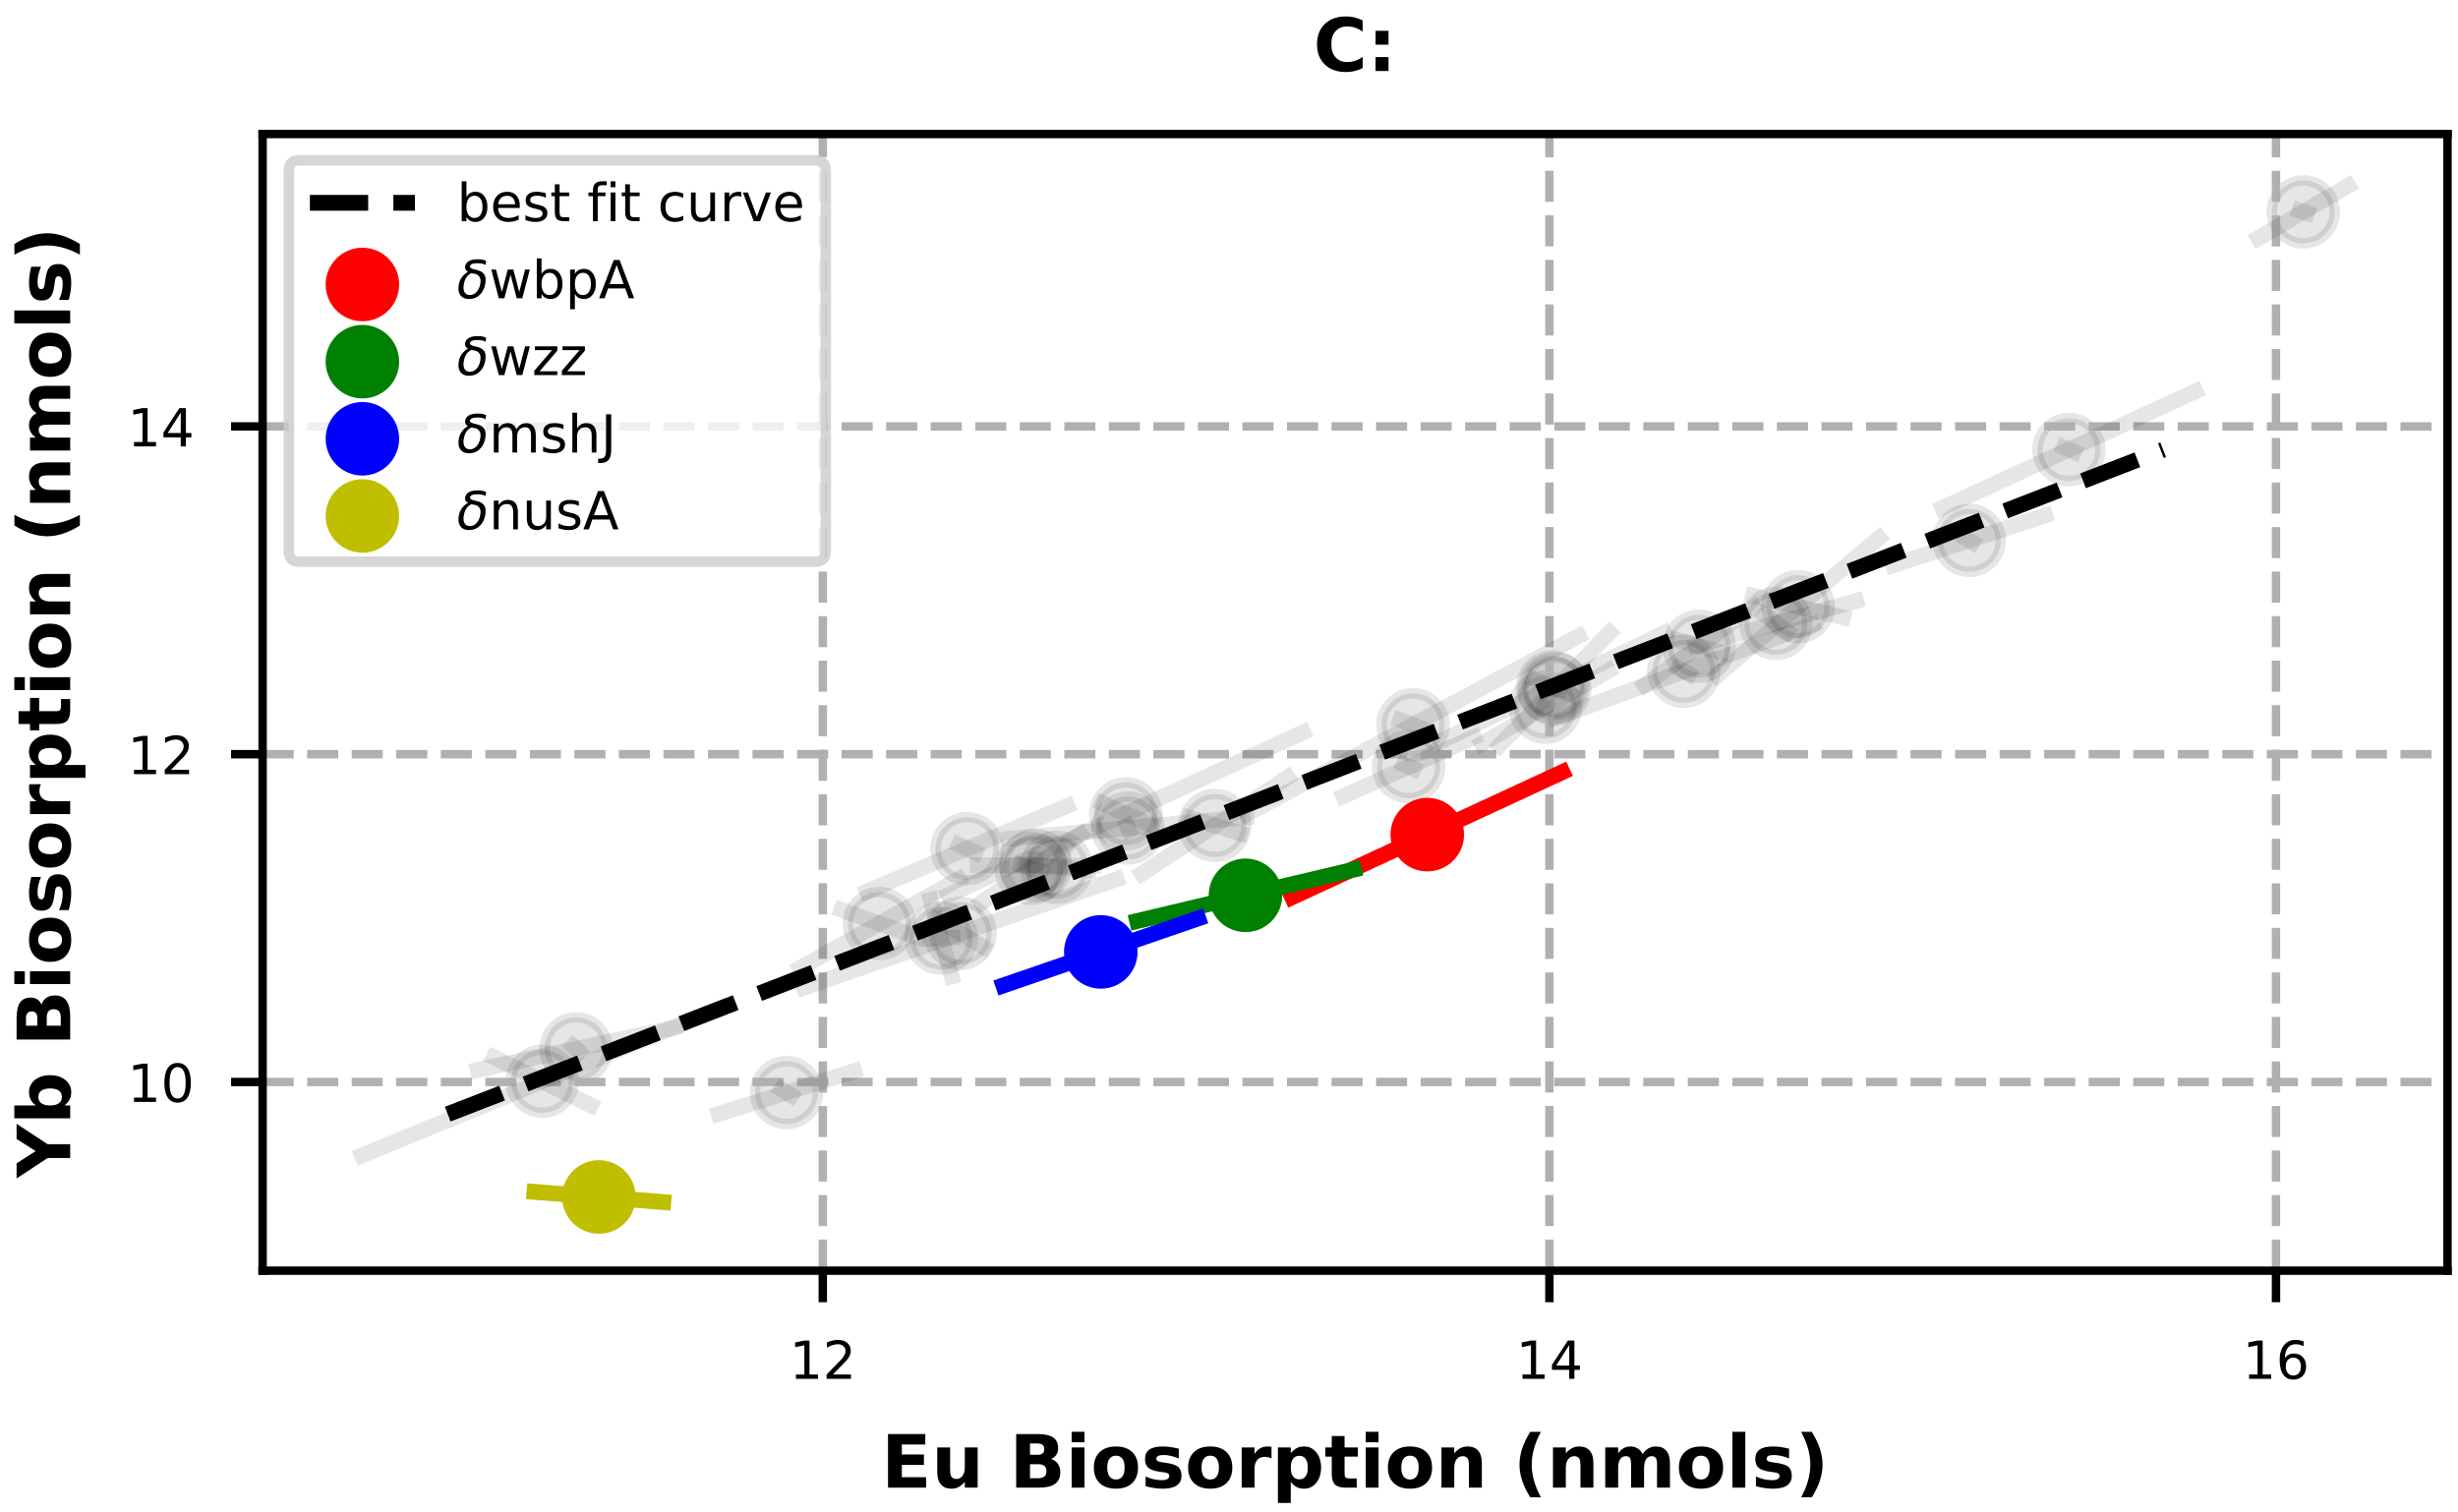 <?xml version="1.0" encoding="utf-8" standalone="no"?>
<!DOCTYPE svg PUBLIC "-//W3C//DTD SVG 1.1//EN"
  "http://www.w3.org/Graphics/SVG/1.1/DTD/svg11.dtd">
<!-- Created with matplotlib (https://matplotlib.org/) -->
<svg height="144pt" version="1.1" viewBox="0 0 234 144" width="234pt" xmlns="http://www.w3.org/2000/svg" xmlns:xlink="http://www.w3.org/1999/xlink">
 <defs>
  <style type="text/css">
*{stroke-linecap:butt;stroke-linejoin:round;}
  </style>
 </defs>
 <g id="figure_1">
  <g id="patch_1">
   <path d="M 0 144 
L 234 144 
L 234 0 
L 0 0 
z
" style="fill:#ffffff;"/>
  </g>
  <g id="axes_1">
   <g id="patch_2">
    <path d="M 25 120.98 
L 233 120.98 
L 233 12.76 
L 25 12.76 
z
" style="fill:#ffffff;"/>
   </g>
   <g id="PathCollection_1">
    <defs>
     <path d="M 0 3 
C 0.796 3 1.559 2.684 2.121 2.121 
C 2.684 1.559 3 0.796 3 0 
C 3 -0.796 2.684 -1.559 2.121 -2.121 
C 1.559 -2.684 0.796 -3 0 -3 
C -0.796 -3 -1.559 -2.684 -2.121 -2.121 
C -2.684 -1.559 -3 -0.796 -3 0 
C -3 0.796 -2.684 1.559 -2.121 2.121 
C -1.559 2.684 -0.796 3 0 3 
z
" id="md88339aaec" style="stroke:#000000;stroke-opacity:0.1;"/>
    </defs>
    <g clip-path="url(#pdf9bd8ebb7)">
     <use style="fill-opacity:0.1;stroke:#000000;stroke-opacity:0.1;" x="91.406" xlink:href="#md88339aaec" y="88.869"/>
    </g>
   </g>
   <g id="PathCollection_2">
    <g clip-path="url(#pdf9bd8ebb7)">
     <use style="fill-opacity:0.1;stroke:#000000;stroke-opacity:0.1;" x="171.176" xlink:href="#md88339aaec" y="57.76"/>
    </g>
   </g>
   <g id="PathCollection_3">
    <g clip-path="url(#pdf9bd8ebb7)">
     <use style="fill-opacity:0.1;stroke:#000000;stroke-opacity:0.1;" x="148.004" xlink:href="#md88339aaec" y="65.591"/>
    </g>
   </g>
   <g id="PathCollection_4">
    <g clip-path="url(#pdf9bd8ebb7)">
     <use style="fill-opacity:0.1;stroke:#000000;stroke-opacity:0.1;" x="104.795" xlink:href="#md88339aaec" y="90.63"/>
    </g>
   </g>
   <g id="PathCollection_5">
    <g clip-path="url(#pdf9bd8ebb7)">
     <use style="fill-opacity:0.1;stroke:#000000;stroke-opacity:0.1;" x="57.014" xlink:href="#md88339aaec" y="113.964"/>
    </g>
   </g>
   <g id="PathCollection_6">
    <g clip-path="url(#pdf9bd8ebb7)">
     <use style="fill-opacity:0.1;stroke:#000000;stroke-opacity:0.1;" x="219.273" xlink:href="#md88339aaec" y="20.171"/>
    </g>
   </g>
   <g id="PathCollection_7">
    <g clip-path="url(#pdf9bd8ebb7)">
     <use style="fill-opacity:0.1;stroke:#000000;stroke-opacity:0.1;" x="169.063" xlink:href="#md88339aaec" y="59.344"/>
    </g>
   </g>
   <g id="PathCollection_8">
    <g clip-path="url(#pdf9bd8ebb7)">
     <use style="fill-opacity:0.1;stroke:#000000;stroke-opacity:0.1;" x="135.875" xlink:href="#md88339aaec" y="79.464"/>
    </g>
   </g>
   <g id="PathCollection_9">
    <g clip-path="url(#pdf9bd8ebb7)">
     <use style="fill-opacity:0.1;stroke:#000000;stroke-opacity:0.1;" x="118.569" xlink:href="#md88339aaec" y="85.242"/>
    </g>
   </g>
   <g id="PathCollection_10">
    <g clip-path="url(#pdf9bd8ebb7)">
     <use style="fill-opacity:0.1;stroke:#000000;stroke-opacity:0.1;" x="74.874" xlink:href="#md88339aaec" y="104.02"/>
    </g>
   </g>
   <g id="PathCollection_11">
    <g clip-path="url(#pdf9bd8ebb7)">
     <use style="fill-opacity:0.1;stroke:#000000;stroke-opacity:0.1;" x="134.515" xlink:href="#md88339aaec" y="69.015"/>
    </g>
   </g>
   <g id="PathCollection_12">
    <g clip-path="url(#pdf9bd8ebb7)">
     <use style="fill-opacity:0.1;stroke:#000000;stroke-opacity:0.1;" x="98.151" xlink:href="#md88339aaec" y="82.672"/>
    </g>
   </g>
   <g id="PathCollection_13">
    <g clip-path="url(#pdf9bd8ebb7)">
     <use style="fill-opacity:0.1;stroke:#000000;stroke-opacity:0.1;" x="107.172" xlink:href="#md88339aaec" y="77.475"/>
    </g>
   </g>
   <g id="PathCollection_14">
    <g clip-path="url(#pdf9bd8ebb7)">
     <use style="fill-opacity:0.1;stroke:#000000;stroke-opacity:0.1;" x="83.715" xlink:href="#md88339aaec" y="87.931"/>
    </g>
   </g>
   <g id="PathCollection_15">
    <g clip-path="url(#pdf9bd8ebb7)">
     <use style="fill-opacity:0.1;stroke:#000000;stroke-opacity:0.1;" x="51.629" xlink:href="#md88339aaec" y="102.948"/>
    </g>
   </g>
   <g id="PathCollection_16">
    <g clip-path="url(#pdf9bd8ebb7)">
     <use style="fill-opacity:0.1;stroke:#000000;stroke-opacity:0.1;" x="54.841" xlink:href="#md88339aaec" y="99.856"/>
    </g>
   </g>
   <g id="PathCollection_17">
    <g clip-path="url(#pdf9bd8ebb7)">
     <use style="fill-opacity:0.1;stroke:#000000;stroke-opacity:0.1;" x="107.376" xlink:href="#md88339aaec" y="78.834"/>
    </g>
   </g>
   <g id="PathCollection_18">
    <g clip-path="url(#pdf9bd8ebb7)">
     <use style="fill-opacity:0.1;stroke:#000000;stroke-opacity:0.1;" x="89.606" xlink:href="#md88339aaec" y="89.325"/>
    </g>
   </g>
   <g id="PathCollection_19">
    <g clip-path="url(#pdf9bd8ebb7)">
     <use style="fill-opacity:0.1;stroke:#000000;stroke-opacity:0.1;" x="92.066" xlink:href="#md88339aaec" y="80.802"/>
    </g>
   </g>
   <g id="PathCollection_20">
    <g clip-path="url(#pdf9bd8ebb7)">
     <use style="fill-opacity:0.1;stroke:#000000;stroke-opacity:0.1;" x="100.589" xlink:href="#md88339aaec" y="82.576"/>
    </g>
   </g>
   <g id="PathCollection_21">
    <g clip-path="url(#pdf9bd8ebb7)">
     <use style="fill-opacity:0.1;stroke:#000000;stroke-opacity:0.1;" x="98.592" xlink:href="#md88339aaec" y="82.412"/>
    </g>
   </g>
   <g id="PathCollection_22">
    <g clip-path="url(#pdf9bd8ebb7)">
     <use style="fill-opacity:0.1;stroke:#000000;stroke-opacity:0.1;" x="187.469" xlink:href="#md88339aaec" y="51.449"/>
    </g>
   </g>
   <g id="PathCollection_23">
    <g clip-path="url(#pdf9bd8ebb7)">
     <use style="fill-opacity:0.1;stroke:#000000;stroke-opacity:0.1;" x="160.297" xlink:href="#md88339aaec" y="63.91"/>
    </g>
   </g>
   <g id="PathCollection_24">
    <g clip-path="url(#pdf9bd8ebb7)">
     <use style="fill-opacity:0.1;stroke:#000000;stroke-opacity:0.1;" x="196.96" xlink:href="#md88339aaec" y="42.805"/>
    </g>
   </g>
   <g id="PathCollection_25">
    <g clip-path="url(#pdf9bd8ebb7)">
     <use style="fill-opacity:0.1;stroke:#000000;stroke-opacity:0.1;" x="147.804" xlink:href="#md88339aaec" y="65.411"/>
    </g>
   </g>
   <g id="PathCollection_26">
    <g clip-path="url(#pdf9bd8ebb7)">
     <use style="fill-opacity:0.1;stroke:#000000;stroke-opacity:0.1;" x="161.755" xlink:href="#md88339aaec" y="61.52"/>
    </g>
   </g>
   <g id="PathCollection_27">
    <g clip-path="url(#pdf9bd8ebb7)">
     <use style="fill-opacity:0.1;stroke:#000000;stroke-opacity:0.1;" x="147.104" xlink:href="#md88339aaec" y="67.331"/>
    </g>
   </g>
   <g id="PathCollection_28">
    <g clip-path="url(#pdf9bd8ebb7)">
     <use style="fill-opacity:0.1;stroke:#000000;stroke-opacity:0.1;" x="134.103" xlink:href="#md88339aaec" y="72.999"/>
    </g>
   </g>
   <g id="PathCollection_29">
    <g clip-path="url(#pdf9bd8ebb7)">
     <use style="fill-opacity:0.1;stroke:#000000;stroke-opacity:0.1;" x="115.649" xlink:href="#md88339aaec" y="78.595"/>
    </g>
   </g>
   <g id="PathCollection_30">
    <defs>
     <path d="M 0 3 
C 0.796 3 1.559 2.684 2.121 2.121 
C 2.684 1.559 3 0.796 3 0 
C 3 -0.796 2.684 -1.559 2.121 -2.121 
C 1.559 -2.684 0.796 -3 0 -3 
C -0.796 -3 -1.559 -2.684 -2.121 -2.121 
C -2.684 -1.559 -3 -0.796 -3 0 
C -3 0.796 -2.684 1.559 -2.121 2.121 
C -1.559 2.684 -0.796 3 0 3 
z
" id="m00b317fbb4" style="stroke:#ff0000;"/>
    </defs>
    <g clip-path="url(#pdf9bd8ebb7)">
     <use style="fill:#ff0000;stroke:#ff0000;" x="135.875" xlink:href="#m00b317fbb4" y="79.464"/>
    </g>
   </g>
   <g id="PathCollection_31">
    <defs>
     <path d="M 0 3 
C 0.796 3 1.559 2.684 2.121 2.121 
C 2.684 1.559 3 0.796 3 0 
C 3 -0.796 2.684 -1.559 2.121 -2.121 
C 1.559 -2.684 0.796 -3 0 -3 
C -0.796 -3 -1.559 -2.684 -2.121 -2.121 
C -2.684 -1.559 -3 -0.796 -3 0 
C -3 0.796 -2.684 1.559 -2.121 2.121 
C -1.559 2.684 -0.796 3 0 3 
z
" id="m951be74f23" style="stroke:#008000;"/>
    </defs>
    <g clip-path="url(#pdf9bd8ebb7)">
     <use style="fill:#008000;stroke:#008000;" x="118.569" xlink:href="#m951be74f23" y="85.242"/>
    </g>
   </g>
   <g id="PathCollection_32">
    <defs>
     <path d="M 0 3 
C 0.796 3 1.559 2.684 2.121 2.121 
C 2.684 1.559 3 0.796 3 0 
C 3 -0.796 2.684 -1.559 2.121 -2.121 
C 1.559 -2.684 0.796 -3 0 -3 
C -0.796 -3 -1.559 -2.684 -2.121 -2.121 
C -2.684 -1.559 -3 -0.796 -3 0 
C -3 0.796 -2.684 1.559 -2.121 2.121 
C -1.559 2.684 -0.796 3 0 3 
z
" id="mbf625d784e" style="stroke:#0000ff;"/>
    </defs>
    <g clip-path="url(#pdf9bd8ebb7)">
     <use style="fill:#0000ff;stroke:#0000ff;" x="104.795" xlink:href="#mbf625d784e" y="90.63"/>
    </g>
   </g>
   <g id="PathCollection_33">
    <defs>
     <path d="M 0 3 
C 0.796 3 1.559 2.684 2.121 2.121 
C 2.684 1.559 3 0.796 3 0 
C 3 -0.796 2.684 -1.559 2.121 -2.121 
C 1.559 -2.684 0.796 -3 0 -3 
C -0.796 -3 -1.559 -2.684 -2.121 -2.121 
C -2.684 -1.559 -3 -0.796 -3 0 
C -3 0.796 -2.684 1.559 -2.121 2.121 
C -1.559 2.684 -0.796 3 0 3 
z
" id="m949538e27c" style="stroke:#bfbf00;"/>
    </defs>
    <g clip-path="url(#pdf9bd8ebb7)">
     <use style="fill:#bfbf00;stroke:#bfbf00;" x="57.014" xlink:href="#m949538e27c" y="113.964"/>
    </g>
   </g>
   <g id="matplotlib.axis_1">
    <g id="xtick_1">
     <g id="line2d_1">
      <path clip-path="url(#pdf9bd8ebb7)" d="M 78.33 120.98 
L 78.33 12.76 
" style="fill:none;stroke:#b0b0b0;stroke-dasharray:2.96,1.28;stroke-dashoffset:0;stroke-width:0.8;"/>
     </g>
     <g id="line2d_2">
      <defs>
       <path d="M 0 0 
L 0 3 
" id="m38e6290a3c" style="stroke:#000000;stroke-width:0.8;"/>
      </defs>
      <g>
       <use style="stroke:#000000;stroke-width:0.8;" x="78.33" xlink:href="#m38e6290a3c" y="120.98"/>
      </g>
     </g>
     <g id="text_1">
      <!-- 12 -->
      <defs>
       <path d="M 12.406 8.297 
L 28.516 8.297 
L 28.516 63.922 
L 10.984 60.406 
L 10.984 69.391 
L 28.422 72.906 
L 38.281 72.906 
L 38.281 8.297 
L 54.391 8.297 
L 54.391 0 
L 12.406 0 
z
" id="DejaVuSans-49"/>
       <path d="M 19.188 8.297 
L 53.609 8.297 
L 53.609 0 
L 7.328 0 
L 7.328 8.297 
Q 12.938 14.109 22.625 23.891 
Q 32.328 33.688 34.812 36.531 
Q 39.547 41.844 41.422 45.531 
Q 43.312 49.219 43.312 52.781 
Q 43.312 58.594 39.234 62.25 
Q 35.156 65.922 28.609 65.922 
Q 23.969 65.922 18.812 64.312 
Q 13.672 62.703 7.812 59.422 
L 7.812 69.391 
Q 13.766 71.781 18.938 73 
Q 24.125 74.219 28.422 74.219 
Q 39.75 74.219 46.484 68.547 
Q 53.219 62.891 53.219 53.422 
Q 53.219 48.922 51.531 44.891 
Q 49.859 40.875 45.406 35.406 
Q 44.188 33.984 37.641 27.219 
Q 31.109 20.453 19.188 8.297 
z
" id="DejaVuSans-50"/>
      </defs>
      <g transform="translate(75.149 131.279)scale(0.05 -0.05)">
       <use xlink:href="#DejaVuSans-49"/>
       <use x="63.623" xlink:href="#DejaVuSans-50"/>
      </g>
     </g>
    </g>
    <g id="xtick_2">
     <g id="line2d_3">
      <path clip-path="url(#pdf9bd8ebb7)" d="M 147.502 120.98 
L 147.502 12.76 
" style="fill:none;stroke:#b0b0b0;stroke-dasharray:2.96,1.28;stroke-dashoffset:0;stroke-width:0.8;"/>
     </g>
     <g id="line2d_4">
      <g>
       <use style="stroke:#000000;stroke-width:0.8;" x="147.502" xlink:href="#m38e6290a3c" y="120.98"/>
      </g>
     </g>
     <g id="text_2">
      <!-- 14 -->
      <defs>
       <path d="M 37.797 64.312 
L 12.891 25.391 
L 37.797 25.391 
z
M 35.203 72.906 
L 47.609 72.906 
L 47.609 25.391 
L 58.016 25.391 
L 58.016 17.188 
L 47.609 17.188 
L 47.609 0 
L 37.797 0 
L 37.797 17.188 
L 4.891 17.188 
L 4.891 26.703 
z
" id="DejaVuSans-52"/>
      </defs>
      <g transform="translate(144.32 131.279)scale(0.05 -0.05)">
       <use xlink:href="#DejaVuSans-49"/>
       <use x="63.623" xlink:href="#DejaVuSans-52"/>
      </g>
     </g>
    </g>
    <g id="xtick_3">
     <g id="line2d_5">
      <path clip-path="url(#pdf9bd8ebb7)" d="M 216.673 120.98 
L 216.673 12.76 
" style="fill:none;stroke:#b0b0b0;stroke-dasharray:2.96,1.28;stroke-dashoffset:0;stroke-width:0.8;"/>
     </g>
     <g id="line2d_6">
      <g>
       <use style="stroke:#000000;stroke-width:0.8;" x="216.673" xlink:href="#m38e6290a3c" y="120.98"/>
      </g>
     </g>
     <g id="text_3">
      <!-- 16 -->
      <defs>
       <path d="M 33.016 40.375 
Q 26.375 40.375 22.484 35.828 
Q 18.609 31.297 18.609 23.391 
Q 18.609 15.531 22.484 10.953 
Q 26.375 6.391 33.016 6.391 
Q 39.656 6.391 43.531 10.953 
Q 47.406 15.531 47.406 23.391 
Q 47.406 31.297 43.531 35.828 
Q 39.656 40.375 33.016 40.375 
z
M 52.594 71.297 
L 52.594 62.312 
Q 48.875 64.062 45.094 64.984 
Q 41.312 65.922 37.594 65.922 
Q 27.828 65.922 22.672 59.328 
Q 17.531 52.734 16.797 39.406 
Q 19.672 43.656 24.016 45.922 
Q 28.375 48.188 33.594 48.188 
Q 44.578 48.188 50.953 41.516 
Q 57.328 34.859 57.328 23.391 
Q 57.328 12.156 50.688 5.359 
Q 44.047 -1.422 33.016 -1.422 
Q 20.359 -1.422 13.672 8.266 
Q 6.984 17.969 6.984 36.375 
Q 6.984 53.656 15.188 63.938 
Q 23.391 74.219 37.203 74.219 
Q 40.922 74.219 44.703 73.484 
Q 48.484 72.75 52.594 71.297 
z
" id="DejaVuSans-54"/>
      </defs>
      <g transform="translate(213.492 131.279)scale(0.05 -0.05)">
       <use xlink:href="#DejaVuSans-49"/>
       <use x="63.623" xlink:href="#DejaVuSans-54"/>
      </g>
     </g>
    </g>
    <g id="text_4">
     <!-- Eu Biosorption (nmols) -->
     <defs>
      <path d="M 9.188 72.906 
L 59.906 72.906 
L 59.906 58.688 
L 27.984 58.688 
L 27.984 45.125 
L 58.016 45.125 
L 58.016 30.906 
L 27.984 30.906 
L 27.984 14.203 
L 60.984 14.203 
L 60.984 0 
L 9.188 0 
z
" id="DejaVuSans-Bold-69"/>
      <path d="M 7.812 21.297 
L 7.812 54.688 
L 25.391 54.688 
L 25.391 49.219 
Q 25.391 44.781 25.344 38.062 
Q 25.297 31.344 25.297 29.109 
Q 25.297 22.516 25.641 19.609 
Q 25.984 16.703 26.812 15.375 
Q 27.875 13.672 29.609 12.734 
Q 31.344 11.812 33.594 11.812 
Q 39.062 11.812 42.188 16.016 
Q 45.312 20.219 45.312 27.688 
L 45.312 54.688 
L 62.797 54.688 
L 62.797 0 
L 45.312 0 
L 45.312 7.906 
Q 41.359 3.125 36.938 0.844 
Q 32.516 -1.422 27.203 -1.422 
Q 17.719 -1.422 12.766 4.391 
Q 7.812 10.203 7.812 21.297 
z
" id="DejaVuSans-Bold-117"/>
      <path id="DejaVuSans-Bold-32"/>
      <path d="M 38.375 44.672 
Q 42.828 44.672 45.109 46.625 
Q 47.406 48.578 47.406 52.391 
Q 47.406 56.156 45.109 58.125 
Q 42.828 60.109 38.375 60.109 
L 27.984 60.109 
L 27.984 44.672 
z
M 39.016 12.797 
Q 44.672 12.797 47.531 15.188 
Q 50.391 17.578 50.391 22.406 
Q 50.391 27.156 47.562 29.516 
Q 44.734 31.891 39.016 31.891 
L 27.984 31.891 
L 27.984 12.797 
z
M 56.5 39.016 
Q 62.547 37.25 65.859 32.516 
Q 69.188 27.781 69.188 20.906 
Q 69.188 10.359 62.062 5.172 
Q 54.938 0 40.375 0 
L 9.188 0 
L 9.188 72.906 
L 37.406 72.906 
Q 52.594 72.906 59.406 68.312 
Q 66.219 63.719 66.219 53.609 
Q 66.219 48.297 63.719 44.562 
Q 61.234 40.828 56.5 39.016 
z
" id="DejaVuSans-Bold-66"/>
      <path d="M 8.406 54.688 
L 25.875 54.688 
L 25.875 0 
L 8.406 0 
z
M 8.406 75.984 
L 25.875 75.984 
L 25.875 61.719 
L 8.406 61.719 
z
" id="DejaVuSans-Bold-105"/>
      <path d="M 34.422 43.5 
Q 28.609 43.5 25.562 39.328 
Q 22.516 35.156 22.516 27.297 
Q 22.516 19.438 25.562 15.25 
Q 28.609 11.078 34.422 11.078 
Q 40.141 11.078 43.156 15.25 
Q 46.188 19.438 46.188 27.297 
Q 46.188 35.156 43.156 39.328 
Q 40.141 43.5 34.422 43.5 
z
M 34.422 56 
Q 48.531 56 56.469 48.375 
Q 64.406 40.766 64.406 27.297 
Q 64.406 13.812 56.469 6.188 
Q 48.531 -1.422 34.422 -1.422 
Q 20.266 -1.422 12.281 6.188 
Q 4.297 13.812 4.297 27.297 
Q 4.297 40.766 12.281 48.375 
Q 20.266 56 34.422 56 
z
" id="DejaVuSans-Bold-111"/>
      <path d="M 51.125 52.984 
L 51.125 39.703 
Q 45.516 42.047 40.281 43.219 
Q 35.062 44.391 30.422 44.391 
Q 25.438 44.391 23.016 43.141 
Q 20.609 41.891 20.609 39.312 
Q 20.609 37.203 22.438 36.078 
Q 24.266 34.969 29 34.422 
L 32.078 33.984 
Q 45.516 32.281 50.141 28.375 
Q 54.781 24.469 54.781 16.109 
Q 54.781 7.375 48.328 2.969 
Q 41.891 -1.422 29.109 -1.422 
Q 23.688 -1.422 17.891 -0.562 
Q 12.109 0.297 6 2 
L 6 15.281 
Q 11.234 12.75 16.719 11.469 
Q 22.219 10.203 27.875 10.203 
Q 33.016 10.203 35.594 11.609 
Q 38.188 13.031 38.188 15.828 
Q 38.188 18.172 36.406 19.312 
Q 34.625 20.453 29.297 21.094 
L 26.219 21.484 
Q 14.547 22.953 9.859 26.906 
Q 5.172 30.859 5.172 38.922 
Q 5.172 47.609 11.125 51.797 
Q 17.094 56 29.391 56 
Q 34.234 56 39.547 55.266 
Q 44.875 54.547 51.125 52.984 
z
" id="DejaVuSans-Bold-115"/>
      <path d="M 49.031 39.797 
Q 46.734 40.875 44.453 41.375 
Q 42.188 41.891 39.891 41.891 
Q 33.156 41.891 29.516 37.562 
Q 25.875 33.25 25.875 25.203 
L 25.875 0 
L 8.406 0 
L 8.406 54.688 
L 25.875 54.688 
L 25.875 45.703 
Q 29.25 51.078 33.609 53.531 
Q 37.984 56 44.094 56 
Q 44.969 56 45.984 55.922 
Q 47.016 55.859 48.969 55.609 
z
" id="DejaVuSans-Bold-114"/>
      <path d="M 25.875 7.906 
L 25.875 -20.797 
L 8.406 -20.797 
L 8.406 54.688 
L 25.875 54.688 
L 25.875 46.688 
Q 29.5 51.469 33.891 53.734 
Q 38.281 56 44 56 
Q 54.109 56 60.594 47.969 
Q 67.094 39.938 67.094 27.297 
Q 67.094 14.656 60.594 6.609 
Q 54.109 -1.422 44 -1.422 
Q 38.281 -1.422 33.891 0.844 
Q 29.5 3.125 25.875 7.906 
z
M 37.5 43.312 
Q 31.891 43.312 28.875 39.188 
Q 25.875 35.062 25.875 27.297 
Q 25.875 19.531 28.875 15.406 
Q 31.891 11.281 37.5 11.281 
Q 43.109 11.281 46.062 15.375 
Q 49.031 19.484 49.031 27.297 
Q 49.031 35.109 46.062 39.203 
Q 43.109 43.312 37.5 43.312 
z
" id="DejaVuSans-Bold-112"/>
      <path d="M 27.484 70.219 
L 27.484 54.688 
L 45.516 54.688 
L 45.516 42.188 
L 27.484 42.188 
L 27.484 19 
Q 27.484 15.188 29 13.844 
Q 30.516 12.5 35.016 12.5 
L 44 12.5 
L 44 0 
L 29 0 
Q 18.656 0 14.328 4.312 
Q 10.016 8.641 10.016 19 
L 10.016 42.188 
L 1.312 42.188 
L 1.312 54.688 
L 10.016 54.688 
L 10.016 70.219 
z
" id="DejaVuSans-Bold-116"/>
      <path d="M 63.375 33.297 
L 63.375 0 
L 45.797 0 
L 45.797 5.422 
L 45.797 25.484 
Q 45.797 32.562 45.484 35.25 
Q 45.172 37.938 44.391 39.203 
Q 43.359 40.922 41.594 41.875 
Q 39.844 42.828 37.594 42.828 
Q 32.125 42.828 29 38.594 
Q 25.875 34.375 25.875 26.906 
L 25.875 0 
L 8.406 0 
L 8.406 54.688 
L 25.875 54.688 
L 25.875 46.688 
Q 29.828 51.469 34.266 53.734 
Q 38.719 56 44.094 56 
Q 53.562 56 58.469 50.188 
Q 63.375 44.391 63.375 33.297 
z
" id="DejaVuSans-Bold-110"/>
      <path d="M 37.703 -13.188 
L 23.188 -13.188 
Q 15.719 -1.125 12.156 9.734 
Q 8.594 20.609 8.594 31.297 
Q 8.594 42 12.172 52.953 
Q 15.766 63.922 23.188 75.875 
L 37.703 75.875 
Q 31.453 64.312 28.328 53.25 
Q 25.203 42.188 25.203 31.391 
Q 25.203 20.609 28.297 9.516 
Q 31.391 -1.562 37.703 -13.188 
z
" id="DejaVuSans-Bold-40"/>
      <path d="M 59.078 45.609 
Q 62.406 50.688 66.969 53.344 
Q 71.531 56 77 56 
Q 86.422 56 91.359 50.188 
Q 96.297 44.391 96.297 33.297 
L 96.297 0 
L 78.719 0 
L 78.719 28.516 
Q 78.766 29.156 78.781 29.828 
Q 78.812 30.516 78.812 31.781 
Q 78.812 37.594 77.094 40.203 
Q 75.391 42.828 71.578 42.828 
Q 66.609 42.828 63.891 38.719 
Q 61.188 34.625 61.078 26.859 
L 61.078 0 
L 43.5 0 
L 43.5 28.516 
Q 43.5 37.594 41.938 40.203 
Q 40.375 42.828 36.375 42.828 
Q 31.344 42.828 28.609 38.703 
Q 25.875 34.578 25.875 26.906 
L 25.875 0 
L 8.297 0 
L 8.297 54.688 
L 25.875 54.688 
L 25.875 46.688 
Q 29.109 51.312 33.281 53.656 
Q 37.453 56 42.484 56 
Q 48.141 56 52.484 53.266 
Q 56.844 50.531 59.078 45.609 
z
" id="DejaVuSans-Bold-109"/>
      <path d="M 8.406 75.984 
L 25.875 75.984 
L 25.875 0 
L 8.406 0 
z
" id="DejaVuSans-Bold-108"/>
      <path d="M 8.016 -13.188 
Q 14.266 -1.562 17.391 9.516 
Q 20.516 20.609 20.516 31.391 
Q 20.516 42.188 17.391 53.25 
Q 14.266 64.312 8.016 75.875 
L 22.516 75.875 
Q 29.938 63.922 33.516 52.953 
Q 37.109 42 37.109 31.297 
Q 37.109 20.609 33.547 9.734 
Q 29.984 -1.125 22.516 -13.188 
z
" id="DejaVuSans-Bold-41"/>
     </defs>
     <g transform="translate(83.895 141.638)scale(0.07 -0.07)">
      <use xlink:href="#DejaVuSans-Bold-69"/>
      <use x="68.311" xlink:href="#DejaVuSans-Bold-117"/>
      <use x="139.502" xlink:href="#DejaVuSans-Bold-32"/>
      <use x="174.316" xlink:href="#DejaVuSans-Bold-66"/>
      <use x="250.537" xlink:href="#DejaVuSans-Bold-105"/>
      <use x="284.814" xlink:href="#DejaVuSans-Bold-111"/>
      <use x="353.516" xlink:href="#DejaVuSans-Bold-115"/>
      <use x="413.037" xlink:href="#DejaVuSans-Bold-111"/>
      <use x="481.738" xlink:href="#DejaVuSans-Bold-114"/>
      <use x="531.055" xlink:href="#DejaVuSans-Bold-112"/>
      <use x="602.637" xlink:href="#DejaVuSans-Bold-116"/>
      <use x="650.439" xlink:href="#DejaVuSans-Bold-105"/>
      <use x="684.717" xlink:href="#DejaVuSans-Bold-111"/>
      <use x="753.418" xlink:href="#DejaVuSans-Bold-110"/>
      <use x="824.609" xlink:href="#DejaVuSans-Bold-32"/>
      <use x="859.424" xlink:href="#DejaVuSans-Bold-40"/>
      <use x="905.127" xlink:href="#DejaVuSans-Bold-110"/>
      <use x="976.318" xlink:href="#DejaVuSans-Bold-109"/>
      <use x="1080.518" xlink:href="#DejaVuSans-Bold-111"/>
      <use x="1149.219" xlink:href="#DejaVuSans-Bold-108"/>
      <use x="1183.496" xlink:href="#DejaVuSans-Bold-115"/>
      <use x="1243.018" xlink:href="#DejaVuSans-Bold-41"/>
     </g>
    </g>
   </g>
   <g id="matplotlib.axis_2">
    <g id="ytick_1">
     <g id="line2d_7">
      <path clip-path="url(#pdf9bd8ebb7)" d="M 25 103.016 
L 233 103.016 
" style="fill:none;stroke:#b0b0b0;stroke-dasharray:2.96,1.28;stroke-dashoffset:0;stroke-width:0.8;"/>
     </g>
     <g id="line2d_8">
      <defs>
       <path d="M 0 0 
L -3 0 
" id="m037f175a97" style="stroke:#000000;stroke-width:0.8;"/>
      </defs>
      <g>
       <use style="stroke:#000000;stroke-width:0.8;" x="25" xlink:href="#m037f175a97" y="103.016"/>
      </g>
     </g>
     <g id="text_5">
      <!-- 10 -->
      <defs>
       <path d="M 31.781 66.406 
Q 24.172 66.406 20.328 58.906 
Q 16.5 51.422 16.5 36.375 
Q 16.5 21.391 20.328 13.891 
Q 24.172 6.391 31.781 6.391 
Q 39.453 6.391 43.281 13.891 
Q 47.125 21.391 47.125 36.375 
Q 47.125 51.422 43.281 58.906 
Q 39.453 66.406 31.781 66.406 
z
M 31.781 74.219 
Q 44.047 74.219 50.516 64.516 
Q 56.984 54.828 56.984 36.375 
Q 56.984 17.969 50.516 8.266 
Q 44.047 -1.422 31.781 -1.422 
Q 19.531 -1.422 13.062 8.266 
Q 6.594 17.969 6.594 36.375 
Q 6.594 54.828 13.062 64.516 
Q 19.531 74.219 31.781 74.219 
z
" id="DejaVuSans-48"/>
      </defs>
      <g transform="translate(12.137 104.915)scale(0.05 -0.05)">
       <use xlink:href="#DejaVuSans-49"/>
       <use x="63.623" xlink:href="#DejaVuSans-48"/>
      </g>
     </g>
    </g>
    <g id="ytick_2">
     <g id="line2d_9">
      <path clip-path="url(#pdf9bd8ebb7)" d="M 25 71.807 
L 233 71.807 
" style="fill:none;stroke:#b0b0b0;stroke-dasharray:2.96,1.28;stroke-dashoffset:0;stroke-width:0.8;"/>
     </g>
     <g id="line2d_10">
      <g>
       <use style="stroke:#000000;stroke-width:0.8;" x="25" xlink:href="#m037f175a97" y="71.807"/>
      </g>
     </g>
     <g id="text_6">
      <!-- 12 -->
      <g transform="translate(12.137 73.707)scale(0.05 -0.05)">
       <use xlink:href="#DejaVuSans-49"/>
       <use x="63.623" xlink:href="#DejaVuSans-50"/>
      </g>
     </g>
    </g>
    <g id="ytick_3">
     <g id="line2d_11">
      <path clip-path="url(#pdf9bd8ebb7)" d="M 25 40.599 
L 233 40.599 
" style="fill:none;stroke:#b0b0b0;stroke-dasharray:2.96,1.28;stroke-dashoffset:0;stroke-width:0.8;"/>
     </g>
     <g id="line2d_12">
      <g>
       <use style="stroke:#000000;stroke-width:0.8;" x="25" xlink:href="#m037f175a97" y="40.599"/>
      </g>
     </g>
     <g id="text_7">
      <!-- 14 -->
      <g transform="translate(12.137 42.499)scale(0.05 -0.05)">
       <use xlink:href="#DejaVuSans-49"/>
       <use x="63.623" xlink:href="#DejaVuSans-52"/>
      </g>
     </g>
    </g>
    <g id="text_8">
     <!-- Yb Biosorption (nmols) -->
     <defs>
      <path d="M -0.984 72.906 
L 19.578 72.906 
L 36.188 46.922 
L 52.781 72.906 
L 73.391 72.906 
L 45.609 30.719 
L 45.609 0 
L 26.812 0 
L 26.812 30.719 
z
" id="DejaVuSans-Bold-89"/>
      <path d="M 37.5 11.281 
Q 43.109 11.281 46.062 15.375 
Q 49.031 19.484 49.031 27.297 
Q 49.031 35.109 46.062 39.203 
Q 43.109 43.312 37.5 43.312 
Q 31.891 43.312 28.875 39.188 
Q 25.875 35.062 25.875 27.297 
Q 25.875 19.531 28.875 15.406 
Q 31.891 11.281 37.5 11.281 
z
M 25.875 46.688 
Q 29.5 51.469 33.891 53.734 
Q 38.281 56 44 56 
Q 54.109 56 60.594 47.969 
Q 67.094 39.938 67.094 27.297 
Q 67.094 14.656 60.594 6.609 
Q 54.109 -1.422 44 -1.422 
Q 38.281 -1.422 33.891 0.844 
Q 29.5 3.125 25.875 7.906 
L 25.875 0 
L 8.406 0 
L 8.406 75.984 
L 25.875 75.984 
z
" id="DejaVuSans-Bold-98"/>
     </defs>
     <g transform="translate(6.682 112.132)rotate(-90)scale(0.07 -0.07)">
      <use xlink:href="#DejaVuSans-Bold-89"/>
      <use x="72.412" xlink:href="#DejaVuSans-Bold-98"/>
      <use x="143.994" xlink:href="#DejaVuSans-Bold-32"/>
      <use x="178.809" xlink:href="#DejaVuSans-Bold-66"/>
      <use x="255.029" xlink:href="#DejaVuSans-Bold-105"/>
      <use x="289.307" xlink:href="#DejaVuSans-Bold-111"/>
      <use x="358.008" xlink:href="#DejaVuSans-Bold-115"/>
      <use x="417.529" xlink:href="#DejaVuSans-Bold-111"/>
      <use x="486.23" xlink:href="#DejaVuSans-Bold-114"/>
      <use x="535.547" xlink:href="#DejaVuSans-Bold-112"/>
      <use x="607.129" xlink:href="#DejaVuSans-Bold-116"/>
      <use x="654.932" xlink:href="#DejaVuSans-Bold-105"/>
      <use x="689.209" xlink:href="#DejaVuSans-Bold-111"/>
      <use x="757.91" xlink:href="#DejaVuSans-Bold-110"/>
      <use x="829.102" xlink:href="#DejaVuSans-Bold-32"/>
      <use x="863.916" xlink:href="#DejaVuSans-Bold-40"/>
      <use x="909.619" xlink:href="#DejaVuSans-Bold-110"/>
      <use x="980.811" xlink:href="#DejaVuSans-Bold-109"/>
      <use x="1085.01" xlink:href="#DejaVuSans-Bold-111"/>
      <use x="1153.711" xlink:href="#DejaVuSans-Bold-108"/>
      <use x="1187.988" xlink:href="#DejaVuSans-Bold-115"/>
      <use x="1247.51" xlink:href="#DejaVuSans-Bold-41"/>
     </g>
    </g>
   </g>
   <g id="line2d_13">
    <path clip-path="url(#pdf9bd8ebb7)" d="M 76.517 94.037 
L 106.295 83.701 
" style="fill:none;stroke:#000000;stroke-linecap:square;stroke-opacity:0.1;stroke-width:1.5;"/>
   </g>
   <g id="line2d_14">
    <path clip-path="url(#pdf9bd8ebb7)" d="M 93.623 90.169 
L 89.189 87.569 
" style="fill:none;stroke:#000000;stroke-linecap:square;stroke-opacity:0.1;stroke-width:1.5;"/>
   </g>
   <g id="line2d_15">
    <path clip-path="url(#pdf9bd8ebb7)" d="M 166.881 56.731 
L 175.472 58.788 
" style="fill:none;stroke:#000000;stroke-linecap:square;stroke-opacity:0.1;stroke-width:1.5;"/>
   </g>
   <g id="line2d_16">
    <path clip-path="url(#pdf9bd8ebb7)" d="M 163.468 64.313 
L 178.885 51.207 
" style="fill:none;stroke:#000000;stroke-linecap:square;stroke-opacity:0.1;stroke-width:1.5;"/>
   </g>
   <g id="line2d_17">
    <path clip-path="url(#pdf9bd8ebb7)" d="M 147.548 65.5 
L 148.461 65.682 
" style="fill:none;stroke:#000000;stroke-linecap:square;stroke-opacity:0.1;stroke-width:1.5;"/>
   </g>
   <g id="line2d_18">
    <path clip-path="url(#pdf9bd8ebb7)" d="M 142.77 70.952 
L 153.239 60.23 
" style="fill:none;stroke:#000000;stroke-linecap:square;stroke-opacity:0.1;stroke-width:1.5;"/>
   </g>
   <g id="line2d_19">
    <path clip-path="url(#pdf9bd8ebb7)" d="M 95.52 93.822 
L 114.069 87.439 
" style="fill:none;stroke:#000000;stroke-linecap:square;stroke-opacity:0.1;stroke-width:1.5;"/>
   </g>
   <g id="line2d_20">
    <path clip-path="url(#pdf9bd8ebb7)" d="M 105.437 91.01 
L 104.152 90.25 
" style="fill:none;stroke:#000000;stroke-linecap:square;stroke-opacity:0.1;stroke-width:1.5;"/>
   </g>
   <g id="line2d_21">
    <path clip-path="url(#pdf9bd8ebb7)" d="M 50.884 113.477 
L 63.145 114.45 
" style="fill:none;stroke:#000000;stroke-linecap:square;stroke-opacity:0.1;stroke-width:1.5;"/>
   </g>
   <g id="line2d_22">
    <path clip-path="url(#pdf9bd8ebb7)" d="M 56.395 115.553 
L 57.633 112.374 
" style="fill:none;stroke:#000000;stroke-linecap:square;stroke-opacity:0.1;stroke-width:1.5;"/>
   </g>
   <g id="line2d_23">
    <path clip-path="url(#pdf9bd8ebb7)" d="M 218.919 20.047 
L 219.628 20.295 
" style="fill:none;stroke:#000000;stroke-linecap:square;stroke-opacity:0.1;stroke-width:1.5;"/>
   </g>
   <g id="line2d_24">
    <path clip-path="url(#pdf9bd8ebb7)" d="M 215.001 22.663 
L 223.545 17.679 
" style="fill:none;stroke:#000000;stroke-linecap:square;stroke-opacity:0.1;stroke-width:1.5;"/>
   </g>
   <g id="line2d_25">
    <path clip-path="url(#pdf9bd8ebb7)" d="M 161.426 61.472 
L 176.701 57.217 
" style="fill:none;stroke:#000000;stroke-linecap:square;stroke-opacity:0.1;stroke-width:1.5;"/>
   </g>
   <g id="line2d_26">
    <path clip-path="url(#pdf9bd8ebb7)" d="M 170.125 60.12 
L 168.002 58.569 
" style="fill:none;stroke:#000000;stroke-linecap:square;stroke-opacity:0.1;stroke-width:1.5;"/>
   </g>
   <g id="line2d_27">
    <path clip-path="url(#pdf9bd8ebb7)" d="M 134.845 79.011 
L 136.906 79.917 
" style="fill:none;stroke:#000000;stroke-linecap:square;stroke-opacity:0.1;stroke-width:1.5;"/>
   </g>
   <g id="line2d_28">
    <path clip-path="url(#pdf9bd8ebb7)" d="M 123.011 85.42 
L 148.739 73.509 
" style="fill:none;stroke:#000000;stroke-linecap:square;stroke-opacity:0.1;stroke-width:1.5;"/>
   </g>
   <g id="line2d_29">
    <path clip-path="url(#pdf9bd8ebb7)" d="M 108.259 87.69 
L 128.879 82.794 
" style="fill:none;stroke:#000000;stroke-linecap:square;stroke-opacity:0.1;stroke-width:1.5;"/>
   </g>
   <g id="line2d_30">
    <path clip-path="url(#pdf9bd8ebb7)" d="M 118.738 85.387 
L 118.399 85.096 
" style="fill:none;stroke:#000000;stroke-linecap:square;stroke-opacity:0.1;stroke-width:1.5;"/>
   </g>
   <g id="line2d_31">
    <path clip-path="url(#pdf9bd8ebb7)" d="M 68.421 106.061 
L 81.327 101.979 
" style="fill:none;stroke:#000000;stroke-linecap:square;stroke-opacity:0.1;stroke-width:1.5;"/>
   </g>
   <g id="line2d_32">
    <path clip-path="url(#pdf9bd8ebb7)" d="M 75.328 104.312 
L 74.42 103.728 
" style="fill:none;stroke:#000000;stroke-linecap:square;stroke-opacity:0.1;stroke-width:1.5;"/>
   </g>
   <g id="line2d_33">
    <path clip-path="url(#pdf9bd8ebb7)" d="M 133.283 68.548 
L 135.746 69.482 
" style="fill:none;stroke:#000000;stroke-linecap:square;stroke-opacity:0.1;stroke-width:1.5;"/>
   </g>
   <g id="line2d_34">
    <path clip-path="url(#pdf9bd8ebb7)" d="M 118.734 77.479 
L 150.295 60.551 
" style="fill:none;stroke:#000000;stroke-linecap:square;stroke-opacity:0.1;stroke-width:1.5;"/>
   </g>
   <g id="line2d_35">
    <path clip-path="url(#pdf9bd8ebb7)" d="M 97.197 82.392 
L 99.105 82.953 
" style="fill:none;stroke:#000000;stroke-linecap:square;stroke-opacity:0.1;stroke-width:1.5;"/>
   </g>
   <g id="line2d_36">
    <path clip-path="url(#pdf9bd8ebb7)" d="M 93.414 85.948 
L 102.888 79.396 
" style="fill:none;stroke:#000000;stroke-linecap:square;stroke-opacity:0.1;stroke-width:1.5;"/>
   </g>
   <g id="line2d_37">
    <path clip-path="url(#pdf9bd8ebb7)" d="M 104.966 76.497 
L 109.378 78.453 
" style="fill:none;stroke:#000000;stroke-linecap:square;stroke-opacity:0.1;stroke-width:1.5;"/>
   </g>
   <g id="line2d_38">
    <path clip-path="url(#pdf9bd8ebb7)" d="M 90.28 85.229 
L 124.063 69.721 
" style="fill:none;stroke:#000000;stroke-linecap:square;stroke-opacity:0.1;stroke-width:1.5;"/>
   </g>
   <g id="line2d_39">
    <path clip-path="url(#pdf9bd8ebb7)" d="M 80.107 86.623 
L 87.323 89.238 
" style="fill:none;stroke:#000000;stroke-linecap:square;stroke-opacity:0.1;stroke-width:1.5;"/>
   </g>
   <g id="line2d_40">
    <path clip-path="url(#pdf9bd8ebb7)" d="M 76.15 92.179 
L 91.28 83.682 
" style="fill:none;stroke:#000000;stroke-linecap:square;stroke-opacity:0.1;stroke-width:1.5;"/>
   </g>
   <g id="line2d_41">
    <path clip-path="url(#pdf9bd8ebb7)" d="M 34.455 110.008 
L 68.803 95.887 
" style="fill:none;stroke:#000000;stroke-linecap:square;stroke-opacity:0.1;stroke-width:1.5;"/>
   </g>
   <g id="line2d_42">
    <path clip-path="url(#pdf9bd8ebb7)" d="M 56.242 105.231 
L 47.016 100.664 
" style="fill:none;stroke:#000000;stroke-linecap:square;stroke-opacity:0.1;stroke-width:1.5;"/>
   </g>
   <g id="line2d_43">
    <path clip-path="url(#pdf9bd8ebb7)" d="M 45.479 101.867 
L 64.203 97.845 
" style="fill:none;stroke:#000000;stroke-linecap:square;stroke-opacity:0.1;stroke-width:1.5;"/>
   </g>
   <g id="line2d_44">
    <path clip-path="url(#pdf9bd8ebb7)" d="M 55.13 100.13 
L 54.552 99.582 
" style="fill:none;stroke:#000000;stroke-linecap:square;stroke-opacity:0.1;stroke-width:1.5;"/>
   </g>
   <g id="line2d_45">
    <path clip-path="url(#pdf9bd8ebb7)" d="M 96.107 79.86 
L 118.645 77.807 
" style="fill:none;stroke:#000000;stroke-linecap:square;stroke-opacity:0.1;stroke-width:1.5;"/>
   </g>
   <g id="line2d_46">
    <path clip-path="url(#pdf9bd8ebb7)" d="M 107.471 79.045 
L 107.282 78.623 
" style="fill:none;stroke:#000000;stroke-linecap:square;stroke-opacity:0.1;stroke-width:1.5;"/>
   </g>
   <g id="line2d_47">
    <path clip-path="url(#pdf9bd8ebb7)" d="M 88.542 89.385 
L 90.67 89.266 
" style="fill:none;stroke:#000000;stroke-linecap:square;stroke-opacity:0.1;stroke-width:1.5;"/>
   </g>
   <g id="line2d_48">
    <path clip-path="url(#pdf9bd8ebb7)" d="M 90.603 92.973 
L 88.609 85.677 
" style="fill:none;stroke:#000000;stroke-linecap:square;stroke-opacity:0.1;stroke-width:1.5;"/>
   </g>
   <g id="line2d_49">
    <path clip-path="url(#pdf9bd8ebb7)" d="M 82.526 84.876 
L 101.607 76.729 
" style="fill:none;stroke:#000000;stroke-linecap:square;stroke-opacity:0.1;stroke-width:1.5;"/>
   </g>
   <g id="line2d_50">
    <path clip-path="url(#pdf9bd8ebb7)" d="M 92.85 81.176 
L 91.283 80.429 
" style="fill:none;stroke:#000000;stroke-linecap:square;stroke-opacity:0.1;stroke-width:1.5;"/>
   </g>
   <g id="line2d_51">
    <path clip-path="url(#pdf9bd8ebb7)" d="M 97.582 82.302 
L 103.597 82.849 
" style="fill:none;stroke:#000000;stroke-linecap:square;stroke-opacity:0.1;stroke-width:1.5;"/>
   </g>
   <g id="line2d_52">
    <path clip-path="url(#pdf9bd8ebb7)" d="M 99.742 84.471 
L 101.437 80.68 
" style="fill:none;stroke:#000000;stroke-linecap:square;stroke-opacity:0.1;stroke-width:1.5;"/>
   </g>
   <g id="line2d_53">
    <path clip-path="url(#pdf9bd8ebb7)" d="M 93.049 82.375 
L 104.135 82.449 
" style="fill:none;stroke:#000000;stroke-linecap:square;stroke-opacity:0.1;stroke-width:1.5;"/>
   </g>
   <g id="line2d_54">
    <path clip-path="url(#pdf9bd8ebb7)" d="M 98.572 83.007 
L 98.611 81.818 
" style="fill:none;stroke:#000000;stroke-linecap:square;stroke-opacity:0.1;stroke-width:1.5;"/>
   </g>
   <g id="line2d_55">
    <path clip-path="url(#pdf9bd8ebb7)" d="M 180.236 53.812 
L 194.701 49.086 
" style="fill:none;stroke:#000000;stroke-linecap:square;stroke-opacity:0.1;stroke-width:1.5;"/>
   </g>
   <g id="line2d_56">
    <path clip-path="url(#pdf9bd8ebb7)" d="M 187.783 51.645 
L 187.154 51.253 
" style="fill:none;stroke:#000000;stroke-linecap:square;stroke-opacity:0.1;stroke-width:1.5;"/>
   </g>
   <g id="line2d_57">
    <path clip-path="url(#pdf9bd8ebb7)" d="M 148.036 68.364 
L 172.559 59.456 
" style="fill:none;stroke:#000000;stroke-linecap:square;stroke-opacity:0.1;stroke-width:1.5;"/>
   </g>
   <g id="line2d_58">
    <path clip-path="url(#pdf9bd8ebb7)" d="M 160.789 64.185 
L 159.806 63.635 
" style="fill:none;stroke:#000000;stroke-linecap:square;stroke-opacity:0.1;stroke-width:1.5;"/>
   </g>
   <g id="line2d_59">
    <path clip-path="url(#pdf9bd8ebb7)" d="M 196.481 42.594 
L 197.439 43.017 
" style="fill:none;stroke:#000000;stroke-linecap:square;stroke-opacity:0.1;stroke-width:1.5;"/>
   </g>
   <g id="line2d_60">
    <path clip-path="url(#pdf9bd8ebb7)" d="M 184.91 48.361 
L 209.009 37.25 
" style="fill:none;stroke:#000000;stroke-linecap:square;stroke-opacity:0.1;stroke-width:1.5;"/>
   </g>
   <g id="line2d_61">
    <path clip-path="url(#pdf9bd8ebb7)" d="M 146.012 64.659 
L 149.596 66.164 
" style="fill:none;stroke:#000000;stroke-linecap:square;stroke-opacity:0.1;stroke-width:1.5;"/>
   </g>
   <g id="line2d_62">
    <path clip-path="url(#pdf9bd8ebb7)" d="M 137.175 70.565 
L 158.433 60.257 
" style="fill:none;stroke:#000000;stroke-linecap:square;stroke-opacity:0.1;stroke-width:1.5;"/>
   </g>
   <g id="line2d_63">
    <path clip-path="url(#pdf9bd8ebb7)" d="M 159.667 60.927 
L 163.842 62.114 
" style="fill:none;stroke:#000000;stroke-linecap:square;stroke-opacity:0.1;stroke-width:1.5;"/>
   </g>
   <g id="line2d_64">
    <path clip-path="url(#pdf9bd8ebb7)" d="M 156.57 65.232 
L 166.94 57.808 
" style="fill:none;stroke:#000000;stroke-linecap:square;stroke-opacity:0.1;stroke-width:1.5;"/>
   </g>
   <g id="line2d_65">
    <path clip-path="url(#pdf9bd8ebb7)" d="M 147.004 67.295 
L 147.204 67.366 
" style="fill:none;stroke:#000000;stroke-linecap:square;stroke-opacity:0.1;stroke-width:1.5;"/>
   </g>
   <g id="line2d_66">
    <path clip-path="url(#pdf9bd8ebb7)" d="M 141.072 70.803 
L 153.136 63.858 
" style="fill:none;stroke:#000000;stroke-linecap:square;stroke-opacity:0.1;stroke-width:1.5;"/>
   </g>
   <g id="line2d_67">
    <path clip-path="url(#pdf9bd8ebb7)" d="M 133.641 72.79 
L 134.566 73.207 
" style="fill:none;stroke:#000000;stroke-linecap:square;stroke-opacity:0.1;stroke-width:1.5;"/>
   </g>
   <g id="line2d_68">
    <path clip-path="url(#pdf9bd8ebb7)" d="M 127.877 75.809 
L 140.33 70.189 
" style="fill:none;stroke:#000000;stroke-linecap:square;stroke-opacity:0.1;stroke-width:1.5;"/>
   </g>
   <g id="line2d_69">
    <path clip-path="url(#pdf9bd8ebb7)" d="M 113.234 77.85 
L 118.064 79.34 
" style="fill:none;stroke:#000000;stroke-linecap:square;stroke-opacity:0.1;stroke-width:1.5;"/>
   </g>
   <g id="line2d_70">
    <path clip-path="url(#pdf9bd8ebb7)" d="M 108.709 83.175 
L 122.589 74.015 
" style="fill:none;stroke:#000000;stroke-linecap:square;stroke-opacity:0.1;stroke-width:1.5;"/>
   </g>
   <g id="line2d_71">
    <path clip-path="url(#pdf9bd8ebb7)" d="M 134.845 79.011 
L 136.906 79.917 
" style="fill:none;stroke:#ff0000;stroke-linecap:square;stroke-width:1.5;"/>
   </g>
   <g id="line2d_72">
    <path clip-path="url(#pdf9bd8ebb7)" d="M 123.011 85.42 
L 148.739 73.509 
" style="fill:none;stroke:#ff0000;stroke-linecap:square;stroke-width:1.5;"/>
   </g>
   <g id="line2d_73">
    <path clip-path="url(#pdf9bd8ebb7)" d="M 108.259 87.69 
L 128.879 82.794 
" style="fill:none;stroke:#008000;stroke-linecap:square;stroke-width:1.5;"/>
   </g>
   <g id="line2d_74">
    <path clip-path="url(#pdf9bd8ebb7)" d="M 118.738 85.387 
L 118.399 85.096 
" style="fill:none;stroke:#008000;stroke-linecap:square;stroke-width:1.5;"/>
   </g>
   <g id="line2d_75">
    <path clip-path="url(#pdf9bd8ebb7)" d="M 95.52 93.822 
L 114.069 87.439 
" style="fill:none;stroke:#0000ff;stroke-linecap:square;stroke-width:1.5;"/>
   </g>
   <g id="line2d_76">
    <path clip-path="url(#pdf9bd8ebb7)" d="M 105.437 91.01 
L 104.152 90.25 
" style="fill:none;stroke:#0000ff;stroke-linecap:square;stroke-width:1.5;"/>
   </g>
   <g id="line2d_77">
    <path clip-path="url(#pdf9bd8ebb7)" d="M 50.884 113.477 
L 63.145 114.45 
" style="fill:none;stroke:#bfbf00;stroke-linecap:square;stroke-width:1.5;"/>
   </g>
   <g id="line2d_78">
    <path clip-path="url(#pdf9bd8ebb7)" d="M 56.395 115.553 
L 57.633 112.374 
" style="fill:none;stroke:#bfbf00;stroke-linecap:square;stroke-width:1.5;"/>
   </g>
   <g id="line2d_79">
    <path clip-path="url(#pdf9bd8ebb7)" d="M 42.623 106.078 
L 44.273 105.439 
L 45.922 104.8 
L 47.572 104.161 
L 49.221 103.522 
L 50.871 102.883 
L 52.52 102.244 
L 54.17 101.605 
L 55.82 100.967 
L 57.469 100.328 
L 59.119 99.689 
L 60.768 99.05 
L 62.418 98.411 
L 64.068 97.772 
L 65.717 97.133 
L 67.367 96.494 
L 69.016 95.855 
L 70.666 95.216 
L 72.315 94.578 
L 73.965 93.939 
L 75.615 93.3 
L 77.264 92.661 
L 78.914 92.022 
L 80.563 91.383 
L 82.213 90.744 
L 83.862 90.105 
L 85.512 89.466 
L 87.162 88.827 
L 88.811 88.189 
L 90.461 87.55 
L 92.11 86.911 
L 93.76 86.272 
L 95.409 85.633 
L 97.059 84.994 
L 98.709 84.355 
L 100.358 83.716 
L 102.008 83.077 
L 103.657 82.438 
L 105.307 81.8 
L 106.957 81.161 
L 108.606 80.522 
L 110.256 79.883 
L 111.905 79.244 
L 113.555 78.605 
L 115.204 77.966 
L 116.854 77.327 
L 118.504 76.688 
L 120.153 76.049 
L 121.803 75.41 
L 123.452 74.772 
L 125.102 74.133 
L 126.751 73.494 
L 128.401 72.855 
L 130.051 72.216 
L 131.7 71.577 
L 133.35 70.938 
L 134.999 70.299 
L 136.649 69.66 
L 138.298 69.021 
L 139.948 68.383 
L 141.598 67.744 
L 143.247 67.105 
L 144.897 66.466 
L 146.546 65.827 
L 148.196 65.188 
L 149.846 64.549 
L 151.495 63.91 
L 153.145 63.271 
L 154.794 62.632 
L 156.444 61.994 
L 158.093 61.355 
L 159.743 60.716 
L 161.393 60.077 
L 163.042 59.438 
L 164.692 58.799 
L 166.341 58.16 
L 167.991 57.521 
L 169.64 56.882 
L 171.29 56.243 
L 172.94 55.605 
L 174.589 54.966 
L 176.239 54.327 
L 177.888 53.688 
L 179.538 53.049 
L 181.188 52.41 
L 182.837 51.771 
L 184.487 51.132 
L 186.136 50.493 
L 187.786 49.854 
L 189.435 49.216 
L 191.085 48.577 
L 192.735 47.938 
L 194.384 47.299 
L 196.034 46.66 
L 197.683 46.021 
L 199.333 45.382 
L 200.982 44.743 
L 202.632 44.104 
L 204.282 43.465 
L 205.931 42.826 
" style="fill:none;stroke:#000000;stroke-dasharray:5.55,2.4;stroke-dashoffset:0;stroke-width:1.5;"/>
   </g>
   <g id="patch_3">
    <path d="M 25 120.98 
L 25 12.76 
" style="fill:none;stroke:#000000;stroke-linecap:square;stroke-linejoin:miter;stroke-width:0.8;"/>
   </g>
   <g id="patch_4">
    <path d="M 233 120.98 
L 233 12.76 
" style="fill:none;stroke:#000000;stroke-linecap:square;stroke-linejoin:miter;stroke-width:0.8;"/>
   </g>
   <g id="patch_5">
    <path d="M 25 120.98 
L 233 120.98 
" style="fill:none;stroke:#000000;stroke-linecap:square;stroke-linejoin:miter;stroke-width:0.8;"/>
   </g>
   <g id="patch_6">
    <path d="M 25 12.76 
L 233 12.76 
" style="fill:none;stroke:#000000;stroke-linecap:square;stroke-linejoin:miter;stroke-width:0.8;"/>
   </g>
   <g id="text_9">
    <!-- C: -->
    <defs>
     <path d="M 67 4 
Q 61.812 1.312 56.203 -0.047 
Q 50.594 -1.422 44.484 -1.422 
Q 26.266 -1.422 15.625 8.766 
Q 4.984 18.953 4.984 36.375 
Q 4.984 53.859 15.625 64.031 
Q 26.266 74.219 44.484 74.219 
Q 50.594 74.219 56.203 72.844 
Q 61.812 71.484 67 68.797 
L 67 53.719 
Q 61.766 57.281 56.688 58.938 
Q 51.609 60.594 46 60.594 
Q 35.938 60.594 30.172 54.141 
Q 24.422 47.703 24.422 36.375 
Q 24.422 25.094 30.172 18.641 
Q 35.938 12.203 46 12.203 
Q 51.609 12.203 56.688 13.859 
Q 61.766 15.531 67 19.094 
z
" id="DejaVuSans-Bold-67"/>
     <path d="M 11.188 54.688 
L 28.812 54.688 
L 28.812 35.797 
L 11.188 35.797 
z
M 11.188 18.891 
L 28.812 18.891 
L 28.812 0 
L 11.188 0 
z
" id="DejaVuSans-Bold-58"/>
    </defs>
    <g transform="translate(125.032 6.76)scale(0.07 -0.07)">
     <use xlink:href="#DejaVuSans-Bold-67"/>
     <use x="73.389" xlink:href="#DejaVuSans-Bold-58"/>
    </g>
   </g>
   <g id="legend_1">
    <g id="patch_7">
     <path d="M 28.5 53.477 
L 77.612 53.477 
Q 78.612 53.477 78.612 52.477 
L 78.612 16.26 
Q 78.612 15.26 77.612 15.26 
L 28.5 15.26 
Q 27.5 15.26 27.5 16.26 
L 27.5 52.477 
Q 27.5 53.477 28.5 53.477 
z
" style="fill:#ffffff;opacity:0.8;stroke:#cccccc;stroke-linejoin:miter;"/>
    </g>
    <g id="line2d_80">
     <path d="M 29.5 19.309 
L 39.5 19.309 
" style="fill:none;stroke:#000000;stroke-dasharray:5.55,2.4;stroke-dashoffset:0;stroke-width:1.5;"/>
    </g>
    <g id="line2d_81"/>
    <g id="text_10">
     <!-- best fit curve -->
     <defs>
      <path d="M 48.688 27.297 
Q 48.688 37.203 44.609 42.844 
Q 40.531 48.484 33.406 48.484 
Q 26.266 48.484 22.188 42.844 
Q 18.109 37.203 18.109 27.297 
Q 18.109 17.391 22.188 11.75 
Q 26.266 6.109 33.406 6.109 
Q 40.531 6.109 44.609 11.75 
Q 48.688 17.391 48.688 27.297 
z
M 18.109 46.391 
Q 20.953 51.266 25.266 53.625 
Q 29.594 56 35.594 56 
Q 45.562 56 51.781 48.094 
Q 58.016 40.188 58.016 27.297 
Q 58.016 14.406 51.781 6.484 
Q 45.562 -1.422 35.594 -1.422 
Q 29.594 -1.422 25.266 0.953 
Q 20.953 3.328 18.109 8.203 
L 18.109 0 
L 9.078 0 
L 9.078 75.984 
L 18.109 75.984 
z
" id="DejaVuSans-98"/>
      <path d="M 56.203 29.594 
L 56.203 25.203 
L 14.891 25.203 
Q 15.484 15.922 20.484 11.062 
Q 25.484 6.203 34.422 6.203 
Q 39.594 6.203 44.453 7.469 
Q 49.312 8.734 54.109 11.281 
L 54.109 2.781 
Q 49.266 0.734 44.188 -0.344 
Q 39.109 -1.422 33.891 -1.422 
Q 20.797 -1.422 13.156 6.188 
Q 5.516 13.812 5.516 26.812 
Q 5.516 40.234 12.766 48.109 
Q 20.016 56 32.328 56 
Q 43.359 56 49.781 48.891 
Q 56.203 41.797 56.203 29.594 
z
M 47.219 32.234 
Q 47.125 39.594 43.094 43.984 
Q 39.062 48.391 32.422 48.391 
Q 24.906 48.391 20.391 44.141 
Q 15.875 39.891 15.188 32.172 
z
" id="DejaVuSans-101"/>
      <path d="M 44.281 53.078 
L 44.281 44.578 
Q 40.484 46.531 36.375 47.5 
Q 32.281 48.484 27.875 48.484 
Q 21.188 48.484 17.844 46.438 
Q 14.5 44.391 14.5 40.281 
Q 14.5 37.156 16.891 35.375 
Q 19.281 33.594 26.516 31.984 
L 29.594 31.297 
Q 39.156 29.25 43.188 25.516 
Q 47.219 21.781 47.219 15.094 
Q 47.219 7.469 41.188 3.016 
Q 35.156 -1.422 24.609 -1.422 
Q 20.219 -1.422 15.453 -0.562 
Q 10.688 0.297 5.422 2 
L 5.422 11.281 
Q 10.406 8.688 15.234 7.391 
Q 20.062 6.109 24.812 6.109 
Q 31.156 6.109 34.562 8.281 
Q 37.984 10.453 37.984 14.406 
Q 37.984 18.062 35.516 20.016 
Q 33.062 21.969 24.703 23.781 
L 21.578 24.516 
Q 13.234 26.266 9.516 29.906 
Q 5.812 33.547 5.812 39.891 
Q 5.812 47.609 11.281 51.797 
Q 16.75 56 26.812 56 
Q 31.781 56 36.172 55.266 
Q 40.578 54.547 44.281 53.078 
z
" id="DejaVuSans-115"/>
      <path d="M 18.312 70.219 
L 18.312 54.688 
L 36.812 54.688 
L 36.812 47.703 
L 18.312 47.703 
L 18.312 18.016 
Q 18.312 11.328 20.141 9.422 
Q 21.969 7.516 27.594 7.516 
L 36.812 7.516 
L 36.812 0 
L 27.594 0 
Q 17.188 0 13.234 3.875 
Q 9.281 7.766 9.281 18.016 
L 9.281 47.703 
L 2.688 47.703 
L 2.688 54.688 
L 9.281 54.688 
L 9.281 70.219 
z
" id="DejaVuSans-116"/>
      <path id="DejaVuSans-32"/>
      <path d="M 37.109 75.984 
L 37.109 68.5 
L 28.516 68.5 
Q 23.688 68.5 21.797 66.547 
Q 19.922 64.594 19.922 59.516 
L 19.922 54.688 
L 34.719 54.688 
L 34.719 47.703 
L 19.922 47.703 
L 19.922 0 
L 10.891 0 
L 10.891 47.703 
L 2.297 47.703 
L 2.297 54.688 
L 10.891 54.688 
L 10.891 58.5 
Q 10.891 67.625 15.141 71.797 
Q 19.391 75.984 28.609 75.984 
z
" id="DejaVuSans-102"/>
      <path d="M 9.422 54.688 
L 18.406 54.688 
L 18.406 0 
L 9.422 0 
z
M 9.422 75.984 
L 18.406 75.984 
L 18.406 64.594 
L 9.422 64.594 
z
" id="DejaVuSans-105"/>
      <path d="M 48.781 52.594 
L 48.781 44.188 
Q 44.969 46.297 41.141 47.344 
Q 37.312 48.391 33.406 48.391 
Q 24.656 48.391 19.812 42.844 
Q 14.984 37.312 14.984 27.297 
Q 14.984 17.281 19.812 11.734 
Q 24.656 6.203 33.406 6.203 
Q 37.312 6.203 41.141 7.25 
Q 44.969 8.297 48.781 10.406 
L 48.781 2.094 
Q 45.016 0.344 40.984 -0.531 
Q 36.969 -1.422 32.422 -1.422 
Q 20.062 -1.422 12.781 6.344 
Q 5.516 14.109 5.516 27.297 
Q 5.516 40.672 12.859 48.328 
Q 20.219 56 33.016 56 
Q 37.156 56 41.109 55.141 
Q 45.062 54.297 48.781 52.594 
z
" id="DejaVuSans-99"/>
      <path d="M 8.5 21.578 
L 8.5 54.688 
L 17.484 54.688 
L 17.484 21.922 
Q 17.484 14.156 20.5 10.266 
Q 23.531 6.391 29.594 6.391 
Q 36.859 6.391 41.078 11.031 
Q 45.312 15.672 45.312 23.688 
L 45.312 54.688 
L 54.297 54.688 
L 54.297 0 
L 45.312 0 
L 45.312 8.406 
Q 42.047 3.422 37.719 1 
Q 33.406 -1.422 27.688 -1.422 
Q 18.266 -1.422 13.375 4.438 
Q 8.5 10.297 8.5 21.578 
z
M 31.109 56 
z
" id="DejaVuSans-117"/>
      <path d="M 41.109 46.297 
Q 39.594 47.172 37.812 47.578 
Q 36.031 48 33.891 48 
Q 26.266 48 22.188 43.047 
Q 18.109 38.094 18.109 28.812 
L 18.109 0 
L 9.078 0 
L 9.078 54.688 
L 18.109 54.688 
L 18.109 46.188 
Q 20.953 51.172 25.484 53.578 
Q 30.031 56 36.531 56 
Q 37.453 56 38.578 55.875 
Q 39.703 55.766 41.062 55.516 
z
" id="DejaVuSans-114"/>
      <path d="M 2.984 54.688 
L 12.5 54.688 
L 29.594 8.797 
L 46.688 54.688 
L 56.203 54.688 
L 35.688 0 
L 23.484 0 
z
" id="DejaVuSans-118"/>
     </defs>
     <g transform="translate(43.5 21.059)scale(0.05 -0.05)">
      <use xlink:href="#DejaVuSans-98"/>
      <use x="63.477" xlink:href="#DejaVuSans-101"/>
      <use x="125" xlink:href="#DejaVuSans-115"/>
      <use x="177.1" xlink:href="#DejaVuSans-116"/>
      <use x="216.309" xlink:href="#DejaVuSans-32"/>
      <use x="248.096" xlink:href="#DejaVuSans-102"/>
      <use x="283.301" xlink:href="#DejaVuSans-105"/>
      <use x="311.084" xlink:href="#DejaVuSans-116"/>
      <use x="350.293" xlink:href="#DejaVuSans-32"/>
      <use x="382.08" xlink:href="#DejaVuSans-99"/>
      <use x="437.061" xlink:href="#DejaVuSans-117"/>
      <use x="500.439" xlink:href="#DejaVuSans-114"/>
      <use x="541.553" xlink:href="#DejaVuSans-118"/>
      <use x="600.732" xlink:href="#DejaVuSans-101"/>
     </g>
    </g>
    <g id="PathCollection_34">
     <g>
      <use style="fill:#ff0000;stroke:#ff0000;" x="34.5" xlink:href="#m00b317fbb4" y="27.087"/>
     </g>
    </g>
    <g id="text_11">
     <!-- $\delta$wbpA -->
     <defs>
      <path d="M 54.25 63.328 
Q 49.953 66.75 38.281 66.75 
Q 25.922 66.75 24.812 61.031 
Q 23.922 56.547 36.375 54.203 
Q 46.141 52.391 50.828 46.922 
Q 56.5 40.328 53.859 26.812 
Q 51.312 13.875 43.172 6.25 
Q 34.969 -1.422 23.25 -1.422 
Q 11.578 -1.422 6.344 6.25 
Q 1.125 13.875 3.766 27.297 
Q 5.672 37.25 13.922 45.312 
Q 17.141 48.438 21.141 50.203 
Q 14.266 54.047 15.625 60.938 
Q 18.219 74.219 39.75 74.219 
Q 50.531 74.219 55.719 70.797 
z
M 27.391 47.75 
Q 23.828 46.344 20.406 42.781 
Q 15.141 37.25 13.234 27.297 
Q 11.281 17.391 14.359 11.812 
Q 17.484 6.203 24.75 6.203 
Q 31.938 6.203 37.203 11.859 
Q 42.531 17.531 44.344 26.812 
Q 46.188 36.531 42.672 41.219 
Q 38.922 46.234 32.859 46.781 
Q 29.781 47.078 27.391 47.75 
z
" id="DejaVuSans-Oblique-948"/>
      <path d="M 4.203 54.688 
L 13.188 54.688 
L 24.422 12.016 
L 35.594 54.688 
L 46.188 54.688 
L 57.422 12.016 
L 68.609 54.688 
L 77.594 54.688 
L 63.281 0 
L 52.688 0 
L 40.922 44.828 
L 29.109 0 
L 18.5 0 
z
" id="DejaVuSans-119"/>
      <path d="M 18.109 8.203 
L 18.109 -20.797 
L 9.078 -20.797 
L 9.078 54.688 
L 18.109 54.688 
L 18.109 46.391 
Q 20.953 51.266 25.266 53.625 
Q 29.594 56 35.594 56 
Q 45.562 56 51.781 48.094 
Q 58.016 40.188 58.016 27.297 
Q 58.016 14.406 51.781 6.484 
Q 45.562 -1.422 35.594 -1.422 
Q 29.594 -1.422 25.266 0.953 
Q 20.953 3.328 18.109 8.203 
z
M 48.688 27.297 
Q 48.688 37.203 44.609 42.844 
Q 40.531 48.484 33.406 48.484 
Q 26.266 48.484 22.188 42.844 
Q 18.109 37.203 18.109 27.297 
Q 18.109 17.391 22.188 11.75 
Q 26.266 6.109 33.406 6.109 
Q 40.531 6.109 44.609 11.75 
Q 48.688 17.391 48.688 27.297 
z
" id="DejaVuSans-112"/>
      <path d="M 34.188 63.188 
L 20.797 26.906 
L 47.609 26.906 
z
M 28.609 72.906 
L 39.797 72.906 
L 67.578 0 
L 57.328 0 
L 50.688 18.703 
L 17.828 18.703 
L 11.188 0 
L 0.781 0 
z
" id="DejaVuSans-65"/>
     </defs>
     <g transform="translate(43.5 28.399)scale(0.05 -0.05)">
      <use transform="translate(0 0.016)" xlink:href="#DejaVuSans-Oblique-948"/>
      <use transform="translate(61.182 0.016)" xlink:href="#DejaVuSans-119"/>
      <use transform="translate(142.969 0.016)" xlink:href="#DejaVuSans-98"/>
      <use transform="translate(206.445 0.016)" xlink:href="#DejaVuSans-112"/>
      <use transform="translate(269.922 0.016)" xlink:href="#DejaVuSans-65"/>
     </g>
    </g>
    <g id="PathCollection_35">
     <g>
      <use style="fill:#008000;stroke:#008000;" x="34.5" xlink:href="#m951be74f23" y="34.436"/>
     </g>
    </g>
    <g id="text_12">
     <!-- $\delta$wzz -->
     <defs>
      <path d="M 5.516 54.688 
L 48.188 54.688 
L 48.188 46.484 
L 14.406 7.172 
L 48.188 7.172 
L 48.188 0 
L 4.297 0 
L 4.297 8.203 
L 38.094 47.516 
L 5.516 47.516 
z
" id="DejaVuSans-122"/>
     </defs>
     <g transform="translate(43.5 35.748)scale(0.05 -0.05)">
      <use transform="translate(0 0.781)" xlink:href="#DejaVuSans-Oblique-948"/>
      <use transform="translate(61.182 0.781)" xlink:href="#DejaVuSans-119"/>
      <use transform="translate(142.969 0.781)" xlink:href="#DejaVuSans-122"/>
      <use transform="translate(195.459 0.781)" xlink:href="#DejaVuSans-122"/>
     </g>
    </g>
    <g id="PathCollection_36">
     <g>
      <use style="fill:#0000ff;stroke:#0000ff;" x="34.5" xlink:href="#mbf625d784e" y="41.776"/>
     </g>
    </g>
    <g id="text_13">
     <!-- $\delta$mshJ -->
     <defs>
      <path d="M 52 44.188 
Q 55.375 50.25 60.062 53.125 
Q 64.75 56 71.094 56 
Q 79.641 56 84.281 50.016 
Q 88.922 44.047 88.922 33.016 
L 88.922 0 
L 79.891 0 
L 79.891 32.719 
Q 79.891 40.578 77.094 44.375 
Q 74.312 48.188 68.609 48.188 
Q 61.625 48.188 57.562 43.547 
Q 53.516 38.922 53.516 30.906 
L 53.516 0 
L 44.484 0 
L 44.484 32.719 
Q 44.484 40.625 41.703 44.406 
Q 38.922 48.188 33.109 48.188 
Q 26.219 48.188 22.156 43.531 
Q 18.109 38.875 18.109 30.906 
L 18.109 0 
L 9.078 0 
L 9.078 54.688 
L 18.109 54.688 
L 18.109 46.188 
Q 21.188 51.219 25.484 53.609 
Q 29.781 56 35.688 56 
Q 41.656 56 45.828 52.969 
Q 50 49.953 52 44.188 
z
" id="DejaVuSans-109"/>
      <path d="M 54.891 33.016 
L 54.891 0 
L 45.906 0 
L 45.906 32.719 
Q 45.906 40.484 42.875 44.328 
Q 39.844 48.188 33.797 48.188 
Q 26.516 48.188 22.312 43.547 
Q 18.109 38.922 18.109 30.906 
L 18.109 0 
L 9.078 0 
L 9.078 75.984 
L 18.109 75.984 
L 18.109 46.188 
Q 21.344 51.125 25.703 53.562 
Q 30.078 56 35.797 56 
Q 45.219 56 50.047 50.172 
Q 54.891 44.344 54.891 33.016 
z
" id="DejaVuSans-104"/>
      <path d="M 9.812 72.906 
L 19.672 72.906 
L 19.672 5.078 
Q 19.672 -8.109 14.672 -14.062 
Q 9.672 -20.016 -1.422 -20.016 
L -5.172 -20.016 
L -5.172 -11.719 
L -2.094 -11.719 
Q 4.438 -11.719 7.125 -8.047 
Q 9.812 -4.391 9.812 5.078 
z
" id="DejaVuSans-74"/>
     </defs>
     <g transform="translate(43.5 43.088)scale(0.05 -0.05)">
      <use transform="translate(0 0.016)" xlink:href="#DejaVuSans-Oblique-948"/>
      <use transform="translate(61.182 0.016)" xlink:href="#DejaVuSans-109"/>
      <use transform="translate(158.594 0.016)" xlink:href="#DejaVuSans-115"/>
      <use transform="translate(210.693 0.016)" xlink:href="#DejaVuSans-104"/>
      <use transform="translate(274.072 0.016)" xlink:href="#DejaVuSans-74"/>
     </g>
    </g>
    <g id="PathCollection_37">
     <g>
      <use style="fill:#bfbf00;stroke:#bfbf00;" x="34.5" xlink:href="#m949538e27c" y="49.125"/>
     </g>
    </g>
    <g id="text_14">
     <!-- $\delta$nusA -->
     <defs>
      <path d="M 54.891 33.016 
L 54.891 0 
L 45.906 0 
L 45.906 32.719 
Q 45.906 40.484 42.875 44.328 
Q 39.844 48.188 33.797 48.188 
Q 26.516 48.188 22.312 43.547 
Q 18.109 38.922 18.109 30.906 
L 18.109 0 
L 9.078 0 
L 9.078 54.688 
L 18.109 54.688 
L 18.109 46.188 
Q 21.344 51.125 25.703 53.562 
Q 30.078 56 35.797 56 
Q 45.219 56 50.047 50.172 
Q 54.891 44.344 54.891 33.016 
z
" id="DejaVuSans-110"/>
     </defs>
     <g transform="translate(43.5 50.437)scale(0.05 -0.05)">
      <use transform="translate(0 0.781)" xlink:href="#DejaVuSans-Oblique-948"/>
      <use transform="translate(61.182 0.781)" xlink:href="#DejaVuSans-110"/>
      <use transform="translate(124.561 0.781)" xlink:href="#DejaVuSans-117"/>
      <use transform="translate(187.939 0.781)" xlink:href="#DejaVuSans-115"/>
      <use transform="translate(240.039 0.781)" xlink:href="#DejaVuSans-65"/>
     </g>
    </g>
   </g>
  </g>
 </g>
 <defs>
  <clipPath id="pdf9bd8ebb7">
   <rect height="108.22" width="208" x="25" y="12.76"/>
  </clipPath>
 </defs>
</svg>
